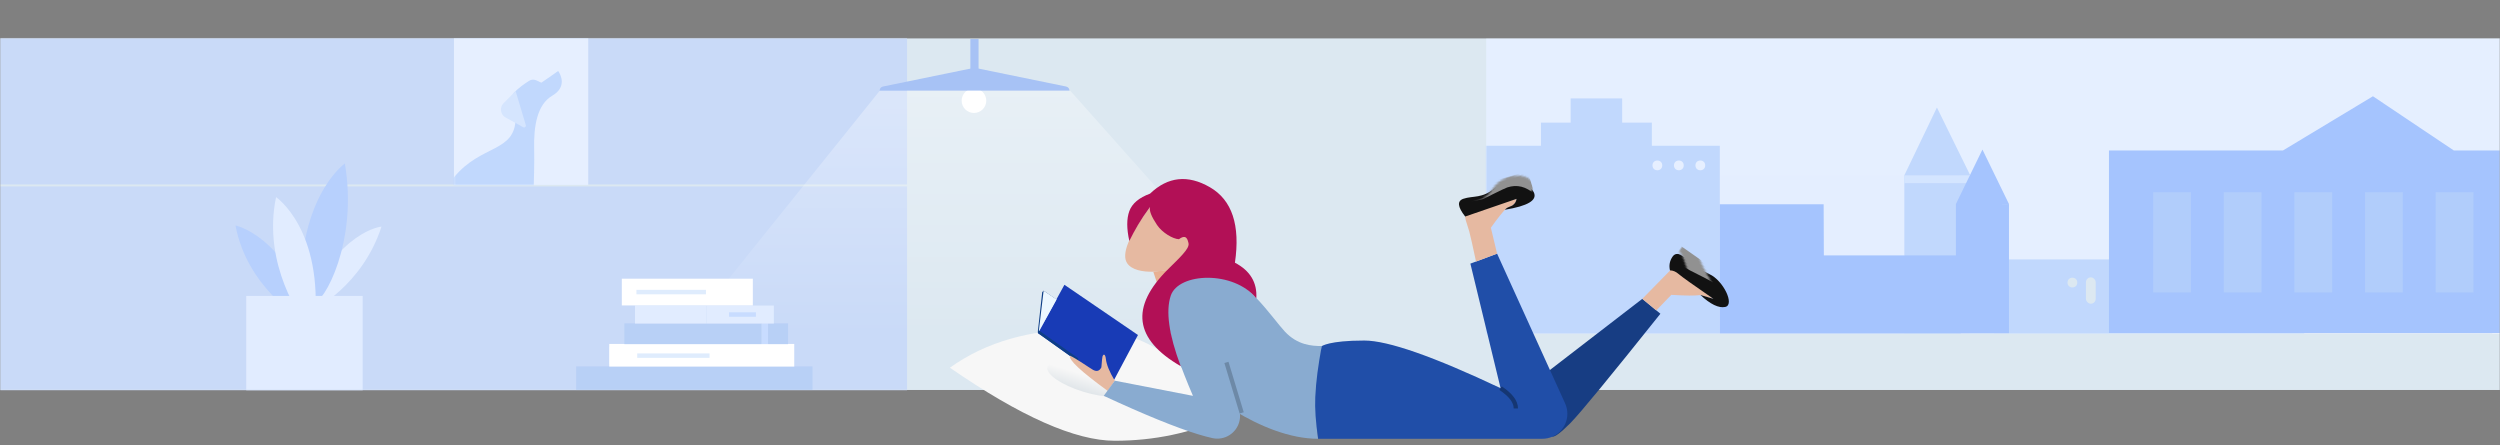 <svg xmlns="http://www.w3.org/2000/svg" xmlns:xlink="http://www.w3.org/1999/xlink" width="1280" height="228" viewBox="0 0 1280 228">
  <rect x="0" y="0" width="1280" height="228" fill="#808080" stroke="none"/>
  <defs>
    <path id="video_tab_no_meetings-a" d="M0 0H1280V228H0z"/>
    <path id="video_tab_no_meetings-c" d="M0 0H1280V180H0z"/>
    <linearGradient id="video_tab_no_meetings-e" x1="48.522%" x2="48.522%" y1="0%" y2="100%">
      <stop offset="0%" stop-color="#FFF" stop-opacity=".336"/>
      <stop offset="100%" stop-color="#FFF" stop-opacity="0"/>
    </linearGradient>
    <path id="video_tab_no_meetings-f" d="M0 0H561V151H0z"/>
    <linearGradient id="video_tab_no_meetings-h" x1="50%" x2="50%" y1="36.771%" y2="119.637%">
      <stop offset="0%" stop-color="#F7F7F7"/>
      <stop offset="100%" stop-color="#D9E0E5"/>
    </linearGradient>
    <path id="video_tab_no_meetings-i" d="M15.82,20.996 C20.966,25.786 25.208,27.833 28.547,27.136 C33.555,26.09 27.624,13.634 20.513,10.368 C13.401,7.101 11.032,5.518 9.333,3.407 C7.633,1.297 3.796,-1.835 1.58,1.379 C0.103,3.521 -0.339,5.864 0.256,8.407 C1.808,8.416 3.322,9.07 4.8,10.368 C6.278,11.665 12.18,15.873 22.505,22.99 L15.82,20.996 Z"/>
    <path id="video_tab_no_meetings-k" d="M23.444,14.394 C35.273,12.471 40.231,9.501 38.318,5.483 C35.449,-0.543 24.663,-2.097 18.288,3.327 C11.913,8.751 7.258,7.091 2.283,8.751 C-1.034,9.858 -0.736,12.893 3.176,17.856 L29.478,8.808 C29.288,10.164 28.634,11.251 27.516,12.067 C26.833,12.566 25.673,12.829 24.812,13.298 C24.446,13.497 23.99,13.862 23.444,14.394 Z"/>
    <path id="video_tab_no_meetings-m" d="M0 0L68.76 0 68.76 75 0 75z"/>
  </defs>
  <g fill="none" fill-rule="evenodd">
    <mask id="video_tab_no_meetings-b" fill="#fff">
      <use xlink:href="#video_tab_no_meetings-a"/>
    </mask>
    <g mask="url(#video_tab_no_meetings-b)">
      <g transform="translate(0 19.667)">
        <mask id="video_tab_no_meetings-d" fill="#fff">
          <use xlink:href="#video_tab_no_meetings-c"/>
        </mask>
        <use fill="#DCE8F1" xlink:href="#video_tab_no_meetings-c"/>
        <path fill="#C9DAF8" d="M-.084-28.224H464.416V74.776H-.084zM-.084 75.776H464.416V190.776H-.084z" mask="url(#video_tab_no_meetings-d)"/>
        <g mask="url(#video_tab_no_meetings-d)">
          <g transform="matrix(-1 0 0 1 195.33 64.024)">
            <path fill="#E1ECFF" d="M31.4,77.13 C31.4,77.13 8.489,61.056 3.526,29.5 C3.526,29.5 25.109,34.857 35.921,77.129" transform="rotate(-9 19.724 53.315)"/>
            <path fill="#B7D0FD" d="M41.653,79.37 C41.653,79.37 68.862,63.293 74.762,31.736 C74.762,31.736 49.132,37.096 36.285,79.37"/>
            <path fill="#B7D0FD" d="M35.107,71.735 C29.441,71.735 11.912,40.101 18.756,0 C18.756,0 44.743,18.21 41.026,74.218 L35.107,71.735 Z"/>
            <path fill="#E1ECFF" d="M39.872,80.557 C39.872,80.557 61.355,52.279 53.983,17.246 C53.983,17.246 29.556,33.81 34.275,82.87"/>
            <path fill="#E1ECFF" d="M9.636 118L69.258 118 69.258 67.816 9.636 67.816z"/>
          </g>
        </g>
        <g mask="url(#video_tab_no_meetings-d)">
          <g transform="translate(350 .324)">
            <g transform="translate(100.373)">
              <path fill="#A7C2F5" d="M46.45 0H50.65V16.8H46.45z"/>
              <circle cx="48.3" cy="31.55" r="6.3" fill="#FFF"/>
              <path fill="#A7C2F5" d="M48.55,14.7 L95.504,24.312 C96.481,24.512 97.183,25.372 97.183,26.369 L97.183,26.397 L97.183,26.397 C46.126,26.397 13.732,26.397 0,26.397 C0,26.388 0,26.378 0,26.369 C-5.63721199e-16,25.371 0.701,24.512 1.678,24.311 L48.55,14.7 L48.55,14.7 Z"/>
            </g>
            <path fill="url(#video_tab_no_meetings-e)" d="M100.373 26.534L198.023 26.534 309.323 151.484 0 151.484z"/>
          </g>
        </g>
        <g mask="url(#video_tab_no_meetings-d)">
          <g transform="translate(294.983 123.024)">
            <g transform="matrix(-1 0 0 1 121.017 13.746)">
              <g transform="translate(0 19.663)">
                <path fill="#B8D0F6" fill-rule="nonzero" d="M0 11.494H121.017V23.591H0z"/>
                <path fill="#FFF" fill-rule="nonzero" d="M9.352 0L104.061 0 104.061 11.577 9.352 11.577z" transform="matrix(-1 0 0 1 113.412 0)"/>
                <path fill="#FFF" d="M10.858 1.476H103.799V10.334H10.858z"/>
                <path stroke="#DFECFD" stroke-linecap="square" stroke-width="2.281" d="M53.852 5.986L88.604 5.986"/>
              </g>
              <g fill-rule="nonzero" transform="translate(12.517 9.12)">
                <path fill="#B8D0F6" d="M0 0H10.238V10.646H0z"/>
                <path fill="#C8DCFF" d="M10.238 0H13.651V10.646H10.238z"/>
                <path fill="#B8D0F6" d="M13.651 0H83.806V10.646H13.651z"/>
              </g>
              <g fill-rule="nonzero" transform="translate(19.79)">
                <path fill="#E1ECFF" d="M0 0H34.398V9.2H0z"/>
                <path fill="#C8DCFF" d="M9.173 3.45H22.932V5.75H9.173z"/>
                <path fill="#E1ECFF" d="M34.398 0H71.089V9.2H34.398z"/>
              </g>
            </g>
            <g transform="translate(23.388)">
              <path fill="#FFF" fill-rule="nonzero" d="M0 0H67.079V13.69H0z"/>
              <path fill="#FFF" d="M2.388 1.611H64.618V12.08H2.388z"/>
              <path stroke="#DFECFD" stroke-linecap="square" stroke-width="2.281" d="M8.622 6.853L41.946 6.853"/>
            </g>
          </g>
        </g>
        <g mask="url(#video_tab_no_meetings-d)">
          <g transform="translate(760.948 .073)">
            <mask id="video_tab_no_meetings-g" fill="#fff">
              <use xlink:href="#video_tab_no_meetings-f"/>
            </mask>
            <use fill="#E5EFFF" xlink:href="#video_tab_no_meetings-f"/>
            <g mask="url(#video_tab_no_meetings-g)">
              <g transform="translate(-213 29.543)">
                <path fill="#F2F6FF" d="M816.41,7.134 C818.84,7.134 820.809,9.097 820.809,11.519 C820.809,13.002 820.071,14.313 818.94,15.107 L819.522,15.107 C820.602,17.49 824.439,21.429 831.035,26.923 C837.63,32.417 837.63,37.78 831.035,43.012 L831.206,43.012 L831.206,58.16 L830.869,58.16 L848.801,66.93 L867.195,66.93 L867.195,86.862 L886.389,86.862 L886.389,127.523 L728.037,127.523 L728.037,86.862 L762.427,86.862 L762.427,66.93 L796.582,58.16 L802.415,58.16 L802.415,43.012 L802.459,43.012 C796.002,36.915 796.002,31.552 802.459,26.923 C808.916,22.294 812.673,18.355 813.731,15.107 L813.88,15.107 C812.75,14.313 812.012,13.002 812.012,11.519 C812.012,9.097 813.981,7.134 816.41,7.134 Z"/>
                <path fill="#C1D8FD" d="M217.744,59.795 L217.661,90.246 L317.534,90.246 C317.566,79.448 317.611,79.054 317.671,89.065 C317.731,99.077 317.745,109.868 317.714,121.438 L64.154,122.169 L64.154,76.724 L172.622,76.724 L172.622,107.192 L195.882,107.192 L195.882,59.795 L217.744,59.795 Z M1055.716,61.975 L1055.716,121.705 L488.062,121.705 L488.062,92.669 L549.347,92.669 L549.347,92.669 L549.347,83.515 L549.347,83.515 L747.328,83.515 L747.328,63.898 L787.742,63.625 L787.742,87.08 L939.076,87.08 C950.268,70.343 966.795,61.975 988.657,61.975 L1055.716,61.975 L1055.716,61.975 Z" transform="matrix(-1 0 0 1 1119.87 0)"/>
                <rect width="5" height="13.5" x="520.052" y="92.717" fill="#DCE8F1" rx="2.5"/>
                <ellipse cx="513.12" cy="95.394" fill="#DCE8F1" rx="2.497" ry="2.5"/>
                <path fill="#A5C4FE" d="M128.192,81.918 L167.086,81.918 L167.086,81.918 L206.231,55.174 L206.231,121.372 L99.17,121.372 L99.398,110.134 C99.715,94.459 112.513,81.918 128.192,81.918 Z"/>
                <path fill="#E4EEFF" d="M323.102 40.483L427.07 40.483 427.07 122.169 323.102 122.169z"/>
                <g transform="translate(206.23 1.107)">
                  <path fill="#C1D8FD" d="M49.985,1.33226763e-14 L76.377,1.33226763e-14 L76.377,12.394 L91.572,12.394 L91.572,24.24 L126.362,24.24 L126.362,127.74 L-6.39488462e-13,127.74 L-6.39488462e-13,24.24 L34.789,24.24 L34.789,12.394 L49.985,12.394 L49.985,1.33226763e-14 Z"/>
                  <ellipse cx="105.39" cy="34.29" fill="#E6EFFF" rx="2.5" ry="2.503"/>
                  <ellipse cx="116.39" cy="34.29" fill="#E6EFFF" rx="2.5" ry="2.503"/>
                  <ellipse cx="94.392" cy="34.29" fill="#E6EFFF" rx="2.5" ry="2.503"/>
                </g>
                <path fill="#C1D8FD" d="M427.07,40.483 L460.437,40.508 L460.437,121.457 L427.07,121.431 L427.07,40.483 Z M443.754,5.767 L460.815,40.483 L427.07,40.483 L443.754,5.767 Z"/>
                <path fill="#A5C4FE" d="M456.001 55.315L456.001 121.705 332.592 121.705 332.592 81.467 402.729 81.467 402.835 55.315z" transform="matrix(-1 0 0 1 788.593 0)"/>
                <path fill="#D4E5FF" d="M427.07 40.483L461.532 40.483 461.532 44.483 427.07 44.483z"/>
                <path fill="#A5C4FE" d="M453.462,55.198 L480.654,55.219 L480.654,121.372 L453.462,121.351 L453.462,55.198 Z M467.058,27.293 L480.654,55.198 L453.462,55.198 L467.058,27.293 Z"/>
                <g transform="translate(531.839)">
                  <path fill="#A5C4FE" d="M0 27.742L89.117 27.742 135.159 0 176.536 27.742 269.791 27.742 270.318 121.246 0 121.246z"/>
                  <path fill="#B1CDFB" d="M58.782 49.13H78.126V100.434H58.782zM22.618 49.13H41.962V100.434H22.618zM94.945 49.13H114.289V100.434H94.945zM131.109 49.13H150.453V100.434H131.109zM167.273 49.13H186.617V100.434H167.273z"/>
                </g>
                <path fill="#A5C4FE" d="M47.587 46.867L64.822 36.861 64.822 105.799 102.304 105.799 102.304 121.414 0 121.377 0 63.612 47.587 63.612z"/>
              </g>
            </g>
          </g>
        </g>
        <g transform="translate(486.358 72)">
          <g transform="translate(0 76.855)">
            <path fill="#F7F7F7" d="M0,19.746 C18.323,6.582 41.349,0 69.079,0 C96.809,0 120.974,15.018 141.576,45.054 C123.651,53.114 104.594,57.145 84.405,57.145 C64.216,57.145 36.081,44.679 0,19.746 Z"/>
            <ellipse cx="70.336" cy="25.598" fill="url(#video_tab_no_meetings-h)" rx="21.32" ry="6.77" transform="rotate(17 70.336 25.598)"/>
          </g>
          <g transform="translate(45.064 54.146)">
            <path fill="#183BB6" d="M0 24.726L13.559 0 51.219 25.709 37.533 51.418z"/>
            <path fill="#0E3E87" d="M0 24.726L0 23.48 2.19 3.768 2.91 3.009 9.057 7.255"/>
            <path fill="#ECF7FF" d="M0.403 24.134L2.91 3.009 9.564 7.504z"/>
            <path fill="#0E3E87" d="M0 23.48L0 24.726 20.635 39.427 20.635 37.649 0.819 23.603z"/>
          </g>
          <g transform="translate(61.392)">
            <g transform="translate(0 1.34)">
              <path fill="#E6B9A1" d="M19.403,107.147 C5.644,97.142 -0.797,91.123 0.079,89.088 C3.164,90.481 10.039,95.318 11.822,96.325 C13.74,97.408 15.183,96.989 16.153,95.068 C16.417,91.732 16.604,89.894 16.715,89.556 C17.258,87.901 18.193,88.388 18.44,90.665 C18.763,93.64 20.287,97.385 23.013,101.901 L19.403,107.147 Z"/>
              <path fill="#89ABD0" d="M53.608,50.919 C50.229,72.543 51.28,87.058 56.762,94.463 C64.985,105.571 98.15,131.647 127.075,131.647 C125.783,118.574 127.075,105.571 128.94,84.166 C123.869,84.166 116.58,83.686 110.098,76.756 C103.616,69.825 89.851,48.416 74.677,46.453 C64.561,45.144 57.538,46.632 53.608,50.919 Z"/>
              <path fill="#89ABD0" d="M72.109,46.456 C72.109,46.456 60.41,46.034 51.918,54.97 C46.257,60.927 49.964,79.159 63.039,109.664 L23.013,101.901 L17.365,109.664 C38.326,119.374 54.445,125.939 65.721,129.359 C68.306,130.143 70.721,130.787 72.966,131.292 C79.239,132.702 85.468,128.76 86.878,122.486 C87.243,120.865 87.256,119.185 86.917,117.559 C77.045,70.157 72.109,46.456 72.109,46.456 Z"/>
              <path stroke="#6D89A7" stroke-width="2.2" d="M80.184 92.537L87.999 118.39"/>
              <path fill="#E8B092" d="M42.735 46.124L44.684 51.983 52.651 44.849z"/>
              <path fill="#173D83" d="M247.005,130.574 C248.405,130.763 251.512,128.428 256.325,123.57 C261.139,118.711 276.488,100.064 302.375,67.629 L293.099,60.003 L241.022,100.115 L247.005,130.574 Z"/>
              <path fill="#E6B9A1" d="M300.253,65.947 L307.962,57.961 C311.973,58.192 315.059,58.314 317.218,58.328 C319.378,58.342 321.305,58.251 322.998,58.056 L329.524,60.003 C322.159,54.355 316.566,50.188 312.744,47.502 C308.922,44.816 307.328,43.932 307.962,44.849 L293.099,60.003 L300.253,65.947 Z"/>
              <g transform="translate(307.019 37.013)">
                <mask id="video_tab_no_meetings-j" fill="#fff">
                  <use xlink:href="#video_tab_no_meetings-i"/>
                </mask>
                <use fill="#121212" xlink:href="#video_tab_no_meetings-i"/>
                <path fill="#919191" d="M-2.593,5.303 L37.407,5.303 L36.364,16.843 C32.654,13.311 28.44,11.431 23.722,11.202 C20.616,11.052 9.734,13.261 6.145,13.214 C3.107,13.173 0.637,12.312 -1.265,10.63 L-2.593,5.303 Z" mask="url(#video_tab_no_meetings-j)" transform="rotate(35 17.407 11.073)"/>
              </g>
              <path fill="#204EA8" d="M127.129,131.647 L241.935,131.647 C249.008,131.647 254.742,125.913 254.742,118.84 C254.742,117.013 254.351,115.207 253.595,113.543 L218.758,36.864 L218.758,36.864 L205.084,41.963 L220.543,105.735 C186.127,89.475 162.864,81.345 150.755,81.345 C132.592,81.345 128.94,84.256 128.94,84.256 C127.129,94.463 126.081,101.632 125.67,110.313 C125.397,116.1 125.883,123.211 127.129,131.647 Z"/>
              <path stroke="#153672" stroke-width="2.2" d="M220.543,105.735 C225.755,109.196 228.361,112.656 228.361,116.116"/>
              <path fill="#E6B9A1" d="M207.972,40.906 L218.758,36.864 L215.576,23.591 C219.044,18.699 221.668,15.413 223.447,13.734 C224.449,12.788 224.449,13.734 226.765,12.067 C228.724,10.657 228.727,8.751 228.727,8.751 C228.727,8.751 220.042,11.191 202.671,16.071 C202.343,16.918 202.343,18.099 202.671,19.613 C202.805,20.23 203.92,23.293 204.531,25.565 C205.124,27.768 206.271,32.882 207.972,40.906 Z"/>
              <g transform="translate(199.249)">
                <mask id="video_tab_no_meetings-l" fill="#fff">
                  <use xlink:href="#video_tab_no_meetings-k"/>
                </mask>
                <use fill="#121212" xlink:href="#video_tab_no_meetings-k"/>
                <path fill="#919191" d="M-2.376,-0.146 L37.624,-0.146 L37.792,12.212 C34.687,7.193 30.515,4.793 25.277,5.011 C23.435,5.088 12.293,7.302 11.597,7.292 C8.56,7.248 3.903,6.768 -2.376,5.854 L-2.376,-0.146 Z" mask="url(#video_tab_no_meetings-l)" transform="rotate(-16 17.708 6.033)"/>
              </g>
            </g>
            <path fill="#E6B9A1" d="M41.074,14.296 C30.182,28.927 26.28,38.533 29.368,43.114 C34.001,49.986 51.741,47.194 53.608,44.987 C54.471,43.967 57.363,40.427 60.745,34.648 C61.743,32.943 63.401,29.95 65.721,25.669 L41.074,14.296 Z"/>
            <path fill="#B21056" d="M41.074,14.296 C40.551,16.104 41.743,19.177 44.651,23.515 C47.287,27.448 52.769,30.697 55.873,30.809 C59.962,27.754 60.41,31.654 60.745,32.744 C61.59,35.499 55.873,40.626 50.273,46.189 C30.805,65.529 32.969,82.067 56.762,95.803 C50.72,79.676 49.024,67.648 51.675,59.722 C55.651,47.832 83.854,46.72 95.481,61.068 C95.991,53.011 92.344,46.934 84.538,42.838 C87.334,23.645 83.074,10.771 71.757,4.217 C60.44,-2.337 50.213,-1.251 41.074,7.475 C35.415,9.558 31.879,12.541 30.465,16.422 C29.052,20.304 29.052,25.398 30.465,31.703 C31.769,29.038 33.244,26.309 34.891,23.515 C36.539,20.722 38.6,17.649 41.074,14.296 Z"/>
          </g>
        </g>
      </g>
    </g>
    <g transform="matrix(-1 0 0 1 301.176 19.667)">
      <mask id="video_tab_no_meetings-n" fill="#fff">
        <use xlink:href="#video_tab_no_meetings-m"/>
      </mask>
      <use fill="#E6EFFF" xlink:href="#video_tab_no_meetings-m"/>
      <g mask="url(#video_tab_no_meetings-n)">
        <g transform="translate(13.544 16.667)">
          <path fill="#734B0A" d="M17.578,39.87 C17.255,51.935 18.458,84.441 18.458,85.861 C18.458,87.282 15.607,86.692 14.593,87.824 C13.58,88.956 13.672,89.138 13.872,89.382 C14.764,89.382 14.764,89.382 18.118,89.382 C21.816,89.382 22.078,86.493 22.078,84.146 C20.806,69.844 26.918,61.463 27.389,59.903 C32.545,65.759 17.902,27.806 17.578,39.87 Z"/>
          <path fill="#805208" d="M65.223,83.235 C71.631,79.647 73.75,72.528 74.665,71.942 C75.581,71.355 75.837,88.943 59.854,89.559 C51.284,89.889 51.642,86.808 54.945,84.917 C57.881,83.235 62.528,84.744 65.223,83.235 Z"/>
          <path fill="#C1D8FD" d="M10.429,5.984 C6.464,3.221 3.88,1.495 1.856,0 C0.386,2.063 -2.644,8.281 4.919,12.698 C12.483,17.115 14.458,27.983 14.135,40.047 C13.811,52.112 15.285,84.571 15.285,85.991 C15.285,87.412 12.163,86.869 11.15,88.001 C10.137,89.133 10.228,89.315 10.429,89.559 C11.32,89.559 11.32,89.559 14.675,89.559 C18.373,89.559 18.761,86.681 18.761,84.335 C17.489,70.033 23.475,61.64 23.946,60.08 C25.82,60.08 40.266,67.453 41.315,72.04 C35.484,74.808 35.484,79.458 41.315,85.991 C36.022,85.446 32.467,85.07 30.649,84.863 C26.03,84.335 23.606,88.801 25.449,89.559 C27.803,89.559 39.665,89.559 61.036,89.559 C66.343,77.215 64.346,65.451 55.047,54.265 C41.099,37.487 23.946,41.825 23.606,24.198 C23.431,15.122 25.055,11.693 24.657,11.289 C21.937,8.522 19.528,6.853 16.812,5.095 C14.166,3.381 11.969,5.534 10.429,5.984 Z"/>
          <path fill="#D5E5FE" d="M28.234,10.267 L33.464,27.728 C33.61,28.218 33.332,28.734 32.842,28.881 C32.604,28.952 32.347,28.925 32.129,28.805 L23.115,23.829 C20.877,22.593 20.064,19.777 21.299,17.538 C21.505,17.166 21.76,16.825 22.058,16.522 L28.234,10.267 L28.234,10.267 Z" transform="matrix(-1 0 0 1 51.876 0)"/>
        </g>
      </g>
    </g>
  </g>
</svg>
